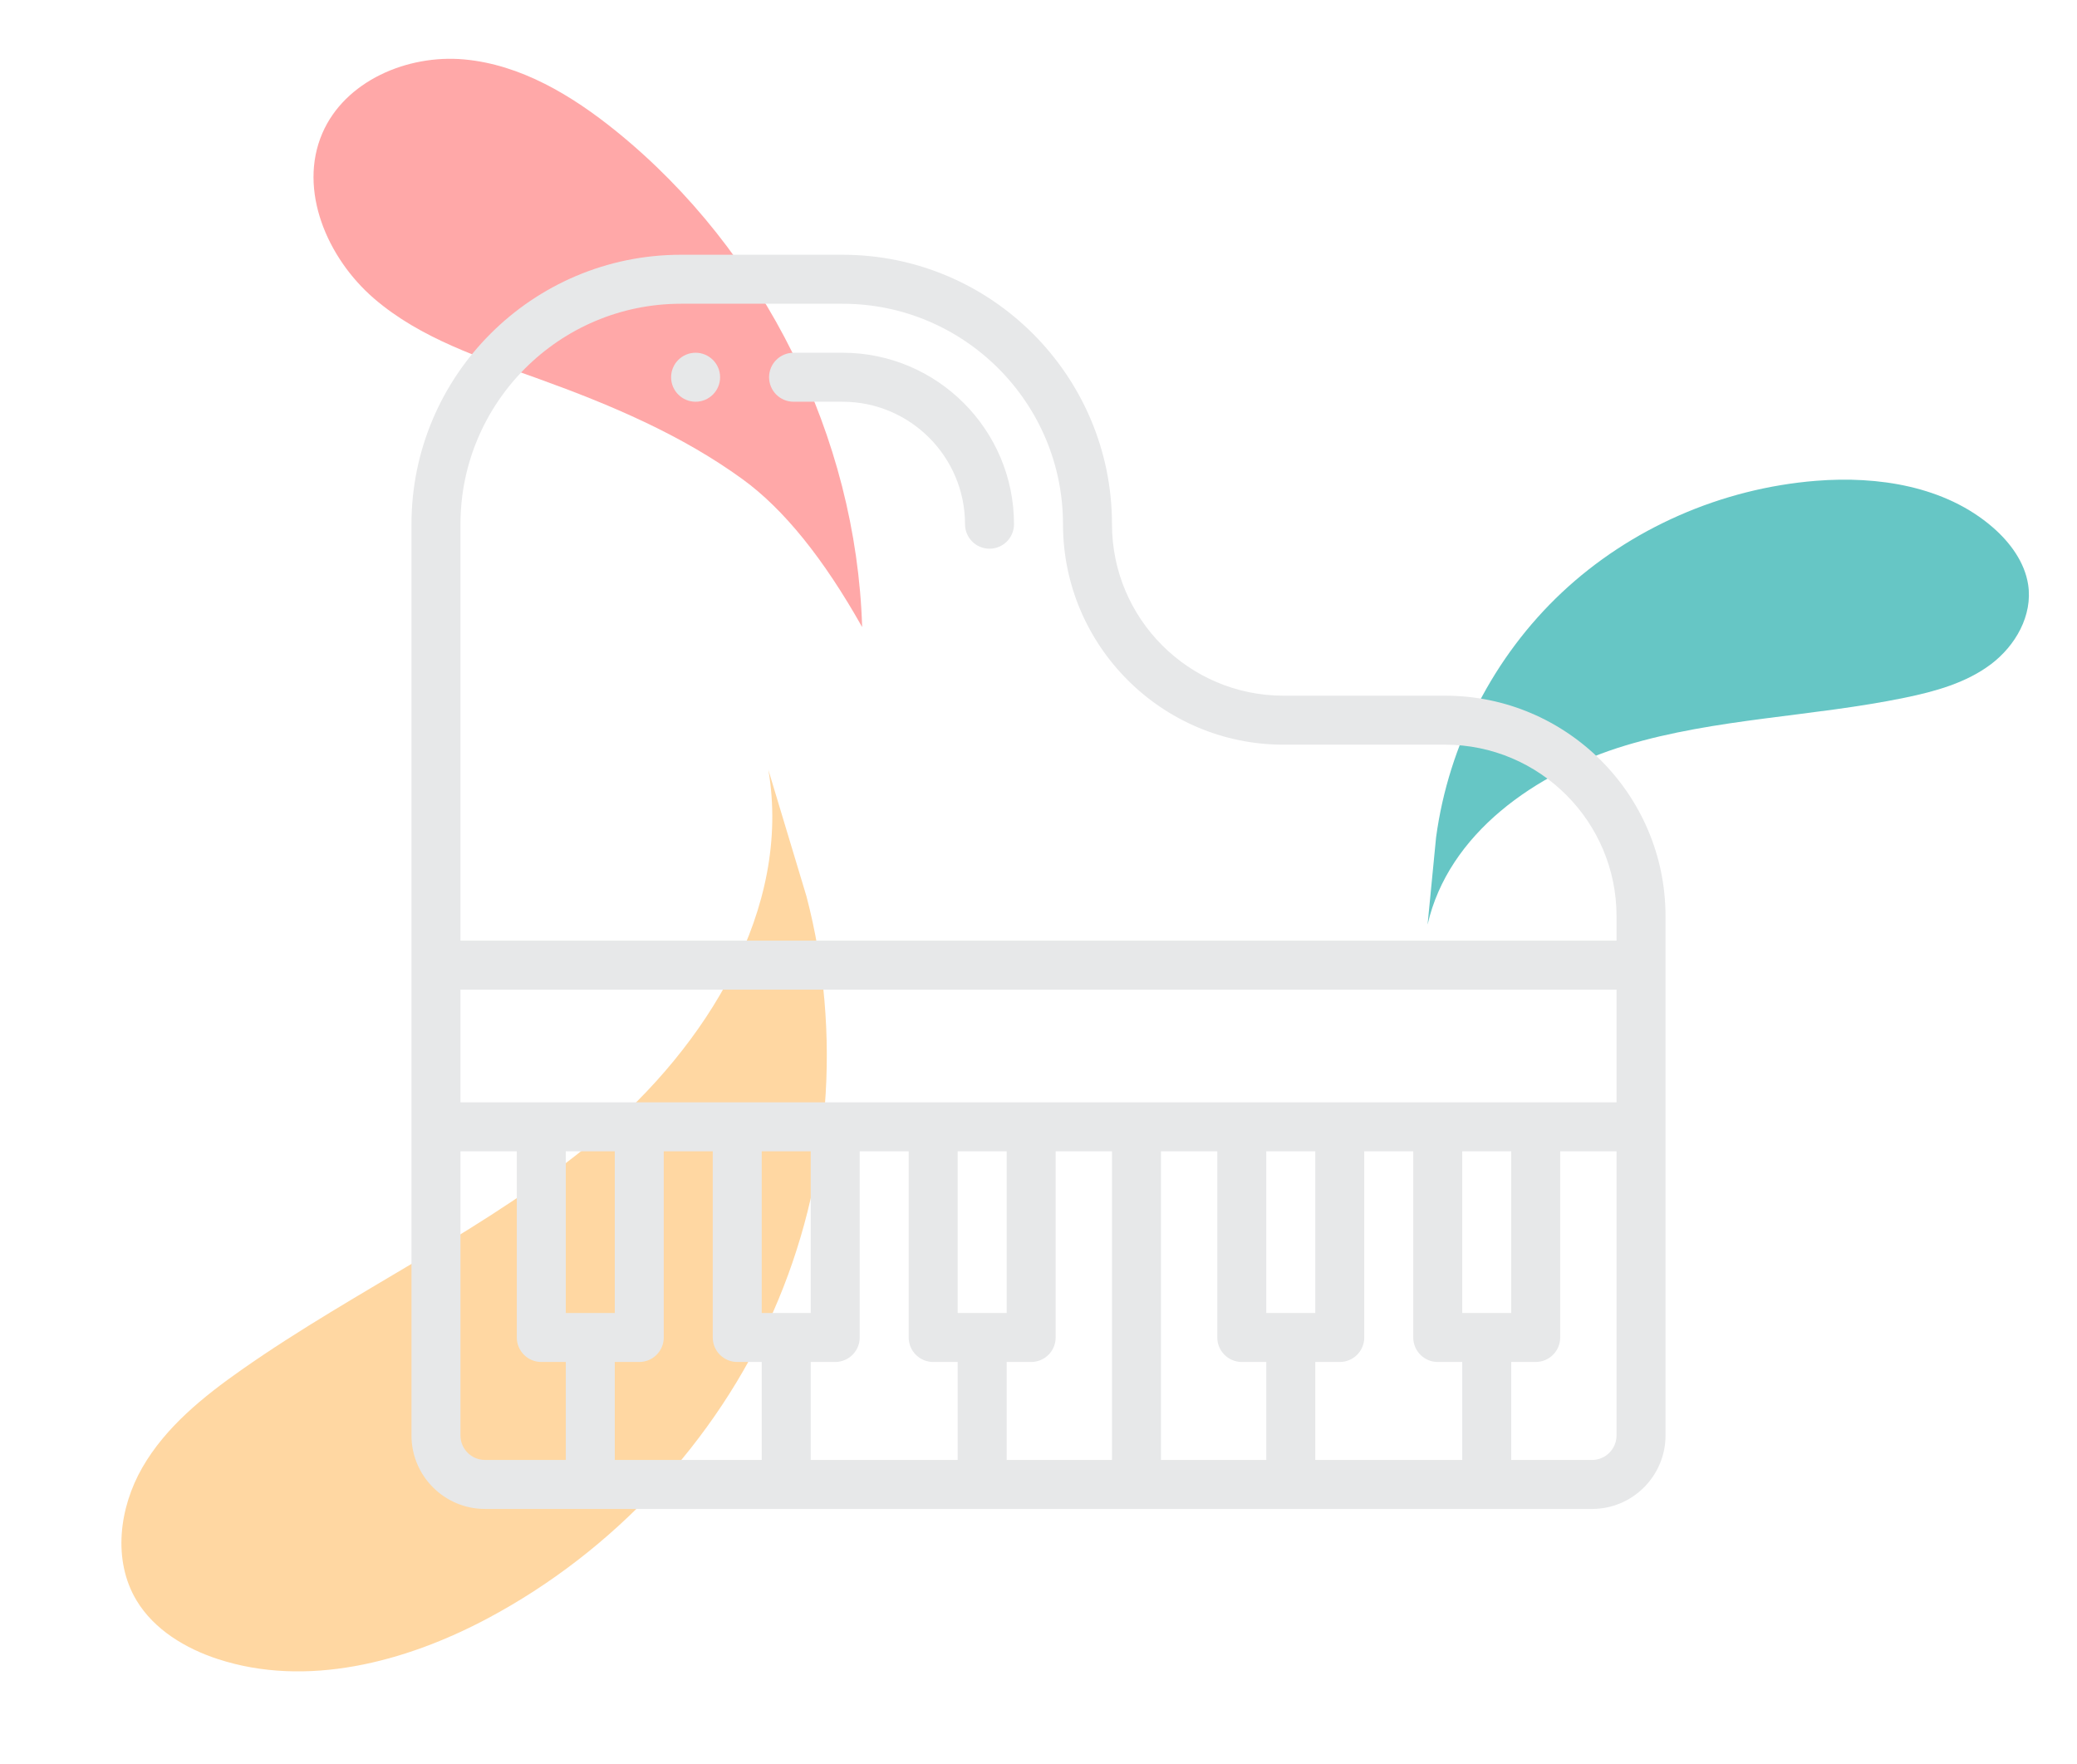 <?xml version="1.0" encoding="UTF-8"?>
<svg width="106px" height="90px" viewBox="0 0 106 90" version="1.1" xmlns="http://www.w3.org/2000/svg" xmlns:xlink="http://www.w3.org/1999/xlink">
    <title>Icon / Piano</title>
    <g id="Icon-/-Piano" stroke="none" stroke-width="1" fill="none" fill-rule="evenodd">
        <path d="M40.752,79.249 C33.759,81.083 26.164,80.475 19.543,77.55 C12.923,74.626 7.319,69.403 3.895,62.968 C1.66,58.766 0.345,53.738 1.826,49.208 C2.369,47.549 3.33,45.956 4.814,45.062 C6.855,43.834 9.541,44.17 11.604,45.359 C13.667,46.548 15.215,48.465 16.589,50.424 C20.751,56.355 23.791,63.086 28.456,68.621 C33.12,74.156 40.106,78.504 47.197,77.307 L40.752,79.249 Z" id="shape-blob-yellow" fill-opacity="0.6" fill="#FFBC65" transform="translate(24.197, 62.289) rotate(-90) translate(-24.197, -62.289) "></path>
        <path d="M44,32 C43.7,22.293 38.996,12.809 31.455,6.702 C29.195,4.872 26.579,3.294 23.684,3.032 C20.789,2.77 17.599,4.131 16.449,6.804 C15.204,9.696 16.699,13.169 19.081,15.226 C21.462,17.282 24.551,18.272 27.51,19.339 C31.154,20.654 34.768,22.179 37.903,24.458 C39.994,25.977 42.026,28.491 44,32 Z" id="shape-blob-red2" fill-opacity="0.6" fill="#FF6F6F"></path>
        <path d="M78.896,49.537 C76.767,45.237 76.17,40.24 77.229,35.582 C78.289,30.924 80.998,26.635 84.795,23.605 C87.274,21.627 90.419,20.141 93.602,20.53 C94.768,20.672 95.946,21.094 96.731,21.943 C97.809,23.11 97.941,24.893 97.427,26.38 C96.914,27.866 95.852,29.111 94.74,30.248 C91.373,33.692 87.332,36.51 84.293,40.23 C81.254,43.95 79.303,49.024 81.024,53.468 L78.896,49.537 Z" id="shape-blob-green" fill-opacity="0.6" fill="#00A19E" transform="translate(87.217, 36.968) rotate(34) translate(-87.217, -36.968) "></path>
        <g id="iOS-/-Icon-/-Guitar" transform="translate(21, 13)">
            <polygon id="Path" points="0 0 64 0 64 64 0 64"></polygon>
            <path d="M22,0 C29.582,0 35.75,6.168 35.75,13.75 C35.75,18.575 39.675,22.5 44.5,22.5 L44.5,22.5 L52.75,22.5 C58.953,22.5 64,27.547 64,33.75 L64,33.75 L64,60.25 C64,62.318 62.318,64 60.25,64 L60.25,64 L3.75,64 C1.682,64 0,62.318 0,60.25 L0,60.25 L0,13.75 C0,6.168 6.168,0 13.75,0 L13.75,0 Z M5.375,45.75 L2.5,45.75 L2.5,60.25 C2.5,60.939 3.061,61.5 3.75,61.5 L3.75,61.5 L7.875,61.5 L7.875,56.5 L6.625,56.5 C5.935,56.5 5.375,55.94 5.375,55.25 L5.375,55.25 L5.375,45.75 Z M15.375,45.75 L12.875,45.75 L12.875,55.25 C12.875,55.94 12.315,56.5 11.625,56.5 L11.625,56.5 L10.375,56.5 L10.375,61.5 L17.875,61.5 L17.875,56.5 L16.625,56.5 C15.935,56.5 15.375,55.94 15.375,55.25 L15.375,55.25 L15.375,45.75 Z M25.375,45.75 L22.875,45.75 L22.875,55.25 C22.875,55.94 22.315,56.5 21.625,56.5 L21.625,56.5 L20.375,56.5 L20.375,61.5 L27.875,61.5 L27.875,56.5 L26.625,56.5 C25.935,56.5 25.375,55.94 25.375,55.25 L25.375,55.25 L25.375,45.75 Z M35.75,45.75 L32.875,45.75 L32.875,55.25 C32.875,55.94 32.315,56.5 31.625,56.5 L31.625,56.5 L30.375,56.5 L30.375,61.5 L35.75,61.5 L35.75,45.75 Z M41.125,45.75 L38.25,45.75 L38.25,61.5 L43.625,61.5 L43.625,56.5 L42.375,56.5 C41.685,56.5 41.125,55.94 41.125,55.25 L41.125,55.25 L41.125,45.75 Z M51.125,45.75 L48.625,45.75 L48.625,55.25 C48.625,55.94 48.065,56.5 47.375,56.5 L47.375,56.5 L46.125,56.5 L46.125,61.5 L53.625,61.5 L53.625,56.5 L52.375,56.5 C51.685,56.5 51.125,55.94 51.125,55.25 L51.125,55.25 L51.125,45.75 Z M61.5,45.75 L58.625,45.75 L58.625,55.25 C58.625,55.94 58.065,56.5 57.375,56.5 L57.375,56.5 L56.125,56.5 L56.125,61.5 L60.25,61.5 C60.939,61.5 61.5,60.939 61.5,60.25 L61.5,60.25 L61.5,45.75 Z M10.375,45.75 L7.875,45.75 L7.875,54 L10.375,54 L10.375,45.75 Z M20.375,45.75 L17.875,45.75 L17.875,54 L20.375,54 L20.375,45.75 Z M30.375,45.75 L27.875,45.75 L27.875,54 L30.375,54 L30.375,45.75 Z M46.125,45.75 L43.625,45.75 L43.625,54 L46.125,54 L46.125,45.75 Z M56.125,45.75 L53.625,45.75 L53.625,54 L56.125,54 L56.125,45.75 Z M61.5,37.5 L2.5,37.5 L2.5,43.25 L61.5,43.25 L61.5,37.5 Z M22,2.5 L13.75,2.5 C7.547,2.5 2.5,7.547 2.5,13.75 L2.5,13.75 L2.5,35 L61.5,35 L61.5,33.75 C61.5,28.925 57.575,25 52.75,25 L52.75,25 L44.5,25 C38.297,25 33.25,19.953 33.25,13.75 C33.25,7.547 28.203,2.5 22,2.5 L22,2.5 Z M22,5 C26.825,5 30.75,8.925 30.75,13.75 C30.75,14.44 30.19,15 29.5,15 C28.81,15 28.25,14.44 28.25,13.75 C28.25,10.304 25.446,7.5 22,7.5 L22,7.5 L19.5,7.5 C18.81,7.5 18.25,6.94 18.25,6.25 C18.25,5.56 18.81,5 19.5,5 L19.5,5 Z M14.5,5 C15.19,5 15.75,5.56 15.75,6.25 C15.75,6.94 15.19,7.5 14.5,7.5 C13.81,7.5 13.25,6.94 13.25,6.25 C13.25,5.56 13.81,5 14.5,5 Z" id="Combined-Shape" fill="#E7E8E9" fill-rule="nonzero"></path>
        </g>
    </g>
</svg>
